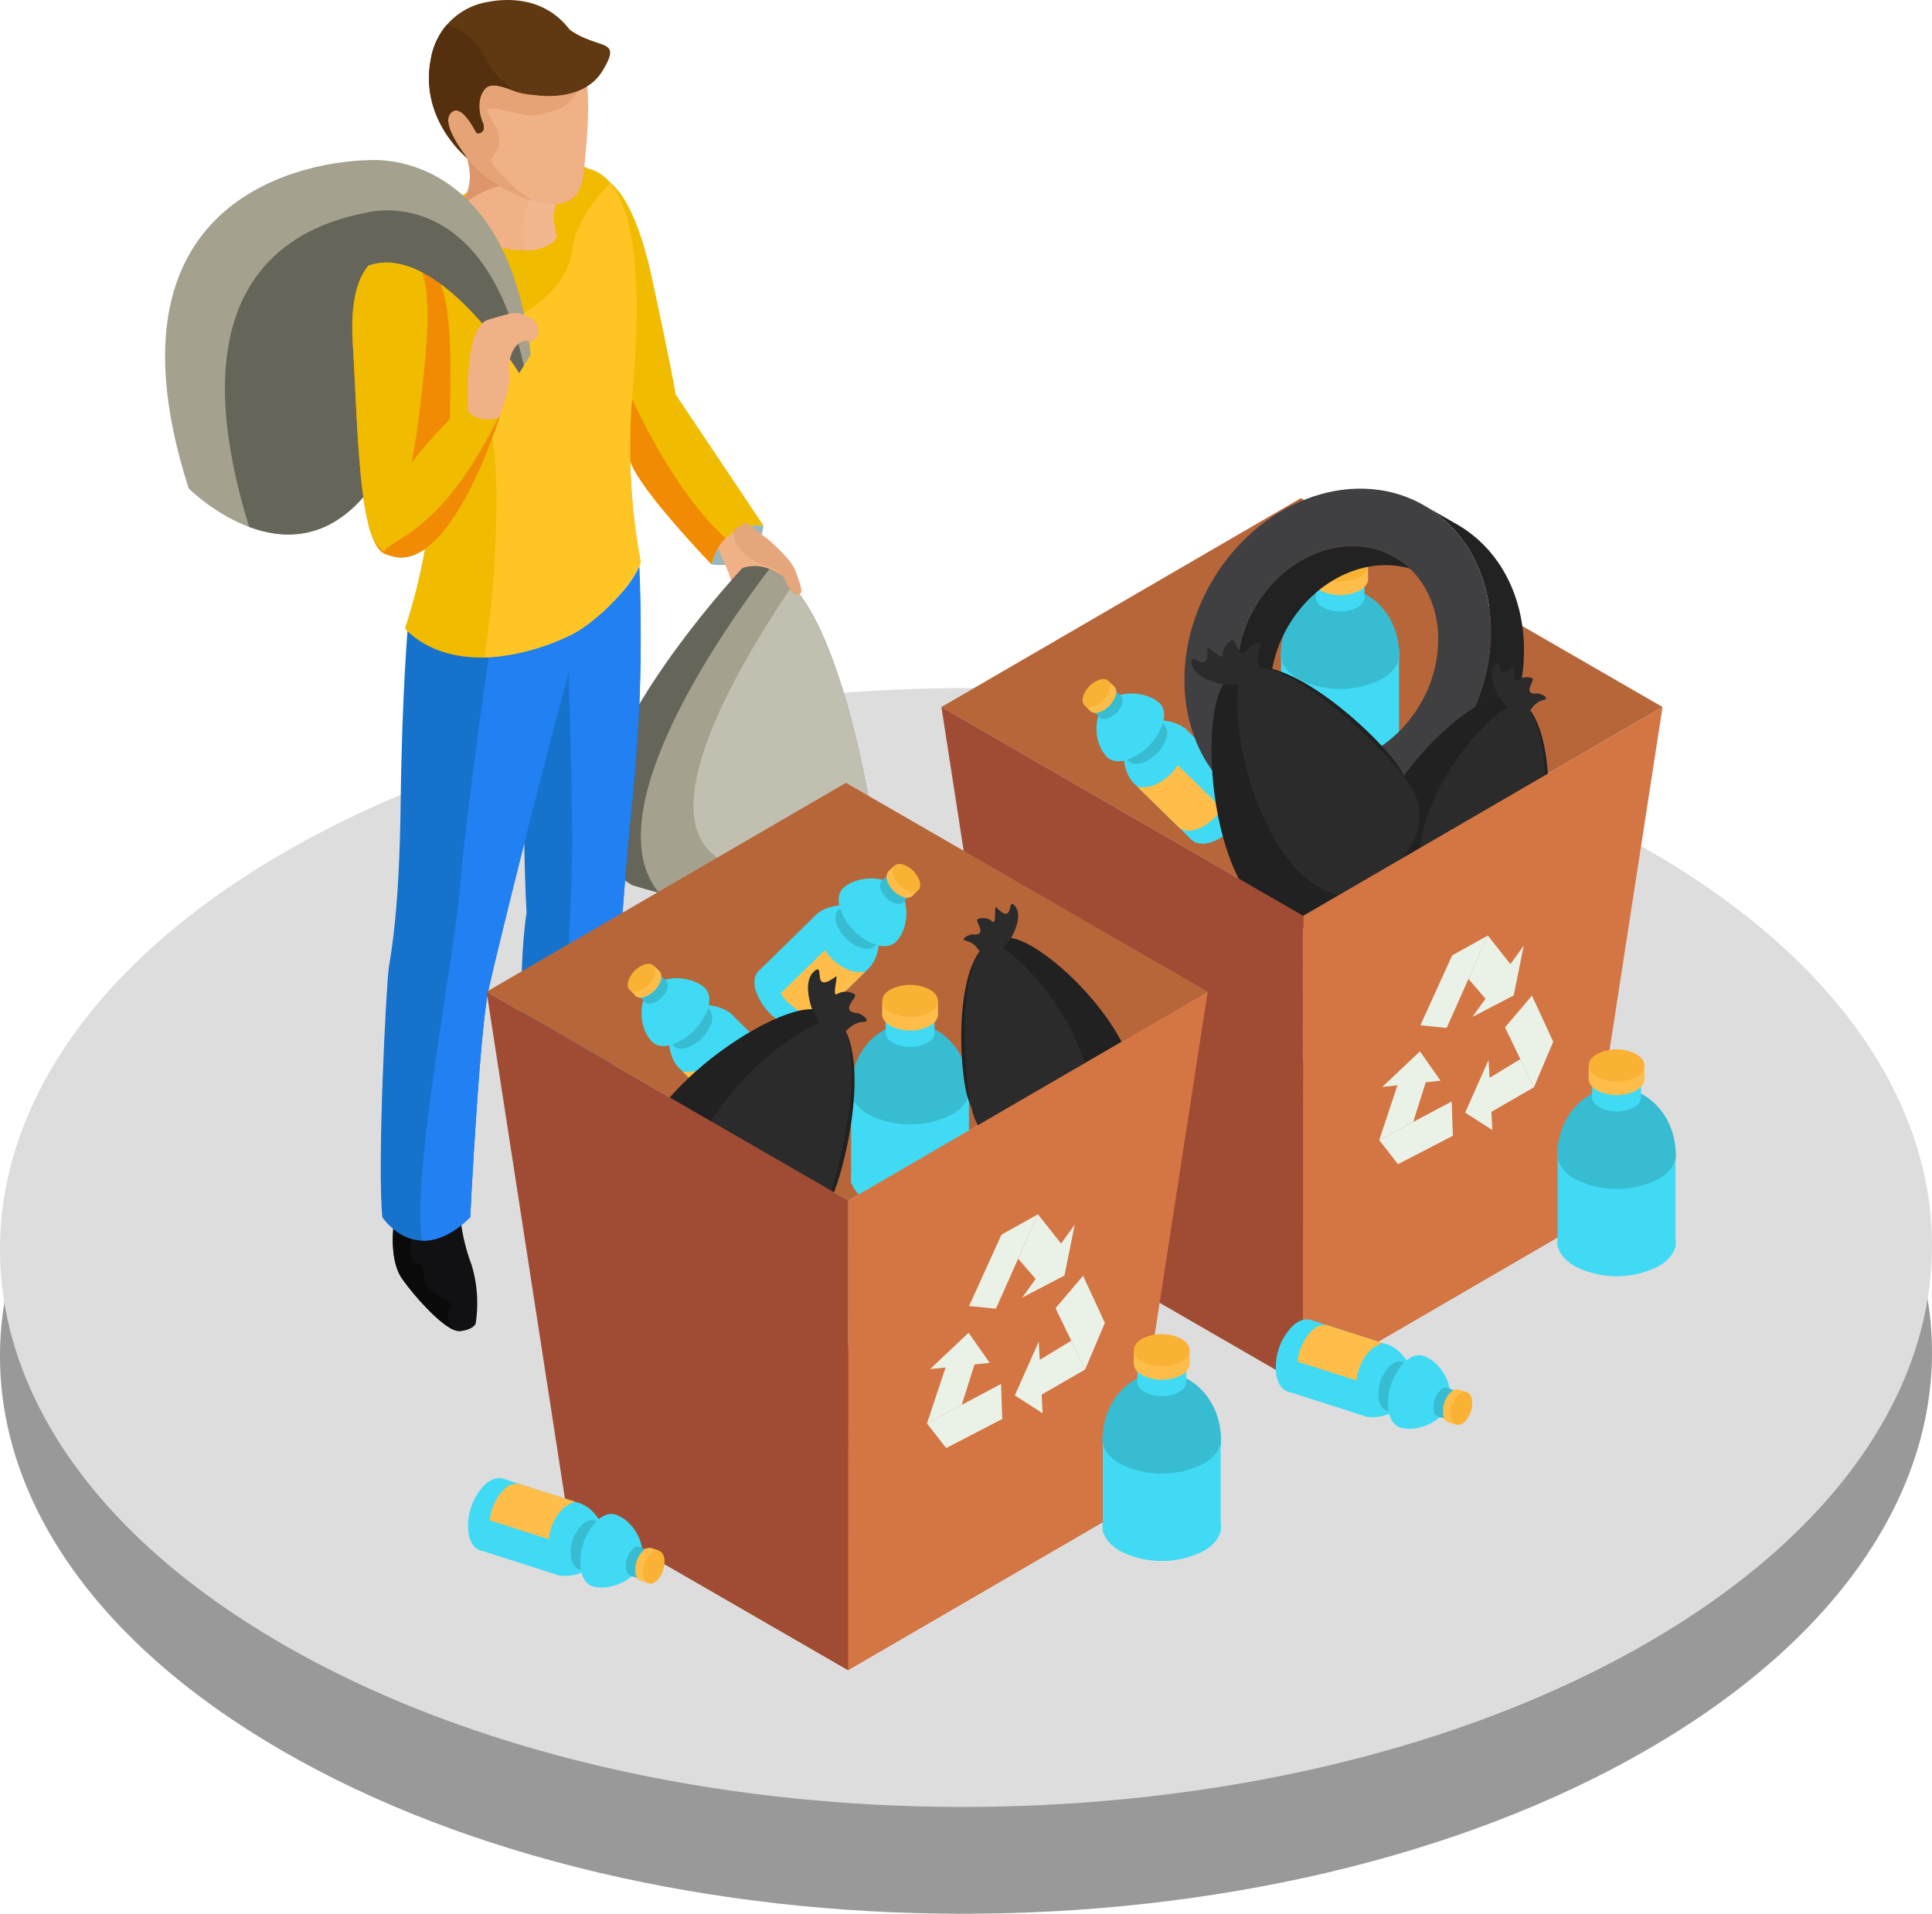 <svg xmlns="http://www.w3.org/2000/svg" width="295" height="292.249" viewBox="0 0 295 292.249">
  <g id="Grupo_1074588" data-name="Grupo 1074588" transform="translate(-943.43 -10666.638)">
    <g id="Grupo_1074579" data-name="Grupo 1074579" transform="translate(943.43 10666.639)">
      <g id="Grupo_1074562" data-name="Grupo 1074562" transform="translate(0 0)">
        <g id="Grupo_1074402" data-name="Grupo 1074402" transform="translate(0 105.069)">
          <g id="Grupo_1074399" data-name="Grupo 1074399" transform="translate(0 16.304)">
            <g id="Grupo_1074398" data-name="Grupo 1074398">
              <path id="Trazado_824045" data-name="Trazado 824045" d="M57.024,325.522c-57.8,33.366-58.089,87.472-.673,120.836,57.39,33.366,150.8,33.366,208.605-.008,57.766-33.355,58.075-87.461.681-120.816C208.2,292.164,114.815,292.164,57.024,325.522Z" transform="translate(-13.482 -300.505)" fill="#999"/>
            </g>
          </g>
          <g id="Grupo_1074401" data-name="Grupo 1074401">
            <g id="Grupo_1074400" data-name="Grupo 1074400">
              <path id="Trazado_824046" data-name="Trazado 824046" d="M57.024,319.707c-57.8,33.366-58.089,87.475-.673,120.833,57.39,33.363,150.8,33.363,208.605-.006,57.766-33.355,58.075-87.464.681-120.816C208.2,286.352,114.815,286.352,57.024,319.707Z" transform="translate(-13.482 -294.692)" fill="#ddd"/>
            </g>
          </g>
        </g>
        <g id="Grupo_1074561" data-name="Grupo 1074561" transform="translate(25.205)">
          <g id="Grupo_1074440" data-name="Grupo 1074440">
            <g id="Grupo_1074403" data-name="Grupo 1074403" transform="translate(0 24.469)">
              <path id="Trazado_824047" data-name="Trazado 824047" d="M53.426,265.953S9.9,265.642,26.07,316.063c0,0,16.522,16.626,28.6-1.195C54.674,314.871,61.588,266.842,53.426,265.953Z" transform="translate(-22.469 -265.953)" fill="#a4a28e"/>
            </g>
            <g id="Grupo_1074404" data-name="Grupo 1074404" transform="translate(9.137 32.434)">
              <path id="Trazado_824048" data-name="Trazado 824048" d="M48.8,309.745s.407-27.241-1.248-40.953c-11.218,2.045-29.754,10.385-18.126,48.029C35.145,318.959,42.558,318.947,48.8,309.745Z" transform="translate(-25.727 -268.793)" fill="#666559"/>
            </g>
            <g id="Grupo_1074405" data-name="Grupo 1074405" transform="translate(83.451 80.236)">
              <path id="Trazado_824049" data-name="Trazado 824049" d="M60.155,285.878s-6.874-.914-7.931,5.909C52.224,291.788,59.1,293.184,60.155,285.878Z" transform="translate(-52.224 -285.837)" fill="#9bb5bc"/>
            </g>
            <g id="Grupo_1074406" data-name="Grupo 1074406" transform="translate(83.883 79.436)">
              <path id="Trazado_824050" data-name="Trazado 824050" d="M52.378,288.73s2.58,5.374,2.748,6.8,3.2,3.988,4.953,4.529c1.77.547,6.633,1.484,5.752-1.085s-1.851-3.587-2.16-5.27a11.522,11.522,0,0,0-3.144-5.253c-1.007-.69-4.257-2.9-4.257-2.9Z" transform="translate(-52.378 -285.552)" fill="#efb185"/>
            </g>
            <g id="Grupo_1074407" data-name="Grupo 1074407" transform="translate(59.885 26.986)">
              <path id="Trazado_824051" data-name="Trazado 824051" d="M49.763,266.858s5.012-.839,8.557,15.661,3.556,17.546,3.556,17.546l13.442,20.075a7.23,7.23,0,0,0-7.931,5.909s-11.148-11.575-12.4-15.753S34.313,268.947,49.763,266.858Z" transform="translate(-43.821 -266.85)" fill="#f1bb00"/>
            </g>
            <g id="Grupo_1074408" data-name="Grupo 1074408" transform="translate(68.048 59.924)">
              <path id="Trazado_824052" data-name="Trazado 824052" d="M62.135,304.857a7.781,7.781,0,0,1,2.131-4C55.819,293.2,49.542,278.6,49.542,278.6l-2.81,3.45c1.523,3.5,2.718,6.12,3,7.056C50.987,293.283,62.135,304.857,62.135,304.857Z" transform="translate(-46.732 -278.595)" fill="#f18b03"/>
            </g>
            <g id="Grupo_1074409" data-name="Grupo 1074409" transform="translate(65.944 86.44)">
              <path id="Trazado_824053" data-name="Trazado 824053" d="M68.209,288.337s-35.357,37.6-16.884,48.43c0,0,36.322,11.8,37.6-4.137C88.926,332.63,82.868,283.881,68.209,288.337Z" transform="translate(-45.982 -288.049)" fill="#666559"/>
            </g>
            <g id="Grupo_1074410" data-name="Grupo 1074410" transform="translate(72.645 86.888)">
              <path id="Trazado_824054" data-name="Trazado 824054" d="M84.615,332.342s-4.919-39.581-16.62-44.133c-7.286,9.558-26.829,37.472-16.839,49.464C60.711,340.209,83.6,344.934,84.615,332.342Z" transform="translate(-48.371 -288.209)" fill="#a4a28e"/>
            </g>
            <g id="Grupo_1074411" data-name="Grupo 1074411" transform="translate(80.68 89.457)">
              <path id="Trazado_824055" data-name="Trazado 824055" d="M66.313,289.125c-8.391,12.43-21.7,34.954-11.224,41.637,4.925,3.144,15.938,3.758,23.631,2.765a8.406,8.406,0,0,0,.724-2.838S75.507,299.09,66.313,289.125Z" transform="translate(-51.236 -289.125)" fill="#c1bfb0"/>
            </g>
            <g id="Grupo_1074412" data-name="Grupo 1074412" transform="translate(86.818 79.823)">
              <path id="Trazado_824056" data-name="Trazado 824056" d="M58.639,288.209s3.472,2.892,4.148,4.667,1.293,3.455.788,3.668c-1.2.5-1.924-1.155-2.4-2.361s-2.4-1.809-3.528-2.132-5.088-2.942-4.047-5.4l1.73-.965Z" transform="translate(-53.425 -285.69)" fill="#e5a67c"/>
            </g>
            <g id="Grupo_1074413" data-name="Grupo 1074413" transform="translate(54.402 169.662)">
              <path id="Trazado_824057" data-name="Trazado 824057" d="M42.76,319.552s-2.011,4.695,0,5.9,2.28,2.546,5.505,2.283,2.754.8,3.862,2.011,12.522,6.178,14.671,3.758-3.9-5.247-6.041-6.65-7.258-7.039-7.4-8.655S42.76,319.552,42.76,319.552Z" transform="translate(-41.866 -317.723)" fill="#111114"/>
            </g>
            <g id="Grupo_1074414" data-name="Grupo 1074414" transform="translate(54.396 171.788)">
              <path id="Trazado_824058" data-name="Trazado 824058" d="M42.764,324.087c2.011,1.212,2.28,2.546,5.505,2.283s2.754.8,3.862,2.011,12.522,6.179,14.671,3.758a1.78,1.78,0,0,0-.191-2.541c-.788.137-1.9.334-3.34.592-3.357.586-7.685-3.281-9.356-4.734-1.666-1.43-3.775-.872-6.65-1.355s-2.488-4.874-2.488-4.874l-2.131-.746C42.242,319.53,41.047,323.058,42.764,324.087Z" transform="translate(-41.864 -318.481)" fill="#0a0a0a"/>
            </g>
            <g id="Grupo_1074415" data-name="Grupo 1074415" transform="translate(34.774 186.748)">
              <path id="Trazado_824059" data-name="Trazado 824059" d="M35.039,323.815s-.861,5.547,1.276,8.562,6.826,8.206,8.851,7.971,2.35-1.15,2.35-1.15a20.118,20.118,0,0,0-.634-9.022,28.866,28.866,0,0,1-1.6-6.358H35.039Z" transform="translate(-34.868 -323.815)" fill="#111114"/>
            </g>
            <g id="Grupo_1074416" data-name="Grupo 1074416" transform="translate(34.774 186.745)">
              <path id="Trazado_824060" data-name="Trazado 824060" d="M36.315,332.376c1.873,2.639,5.73,6.972,8.013,7.828-3.012-3.873,1.5-3.074-1.89-4.914-4.661-2.53-1.683-4.644-3.775-5.236-2.07-.6-.552-5.73-.552-5.73l-1.122-.51H35.039S34.178,329.364,36.315,332.376Z" transform="translate(-34.868 -323.814)" fill="#0a0a0a"/>
            </g>
            <g id="Grupo_1074417" data-name="Grupo 1074417" transform="translate(54.398 88.242)">
              <path id="Trazado_824061" data-name="Trazado 824061" d="M47.1,296.831s9.58-1.046,12.8-8.139a234.612,234.612,0,0,1-1.063,33.82c-1.944,18.168-3.551,50.115-3.551,50.115s-6.212,5.845-12.621,0c0,0-1.792-21.09,0-32.783,0,0-1.2-20.459.8-30.691S47.1,296.831,47.1,296.831Z" transform="translate(-41.865 -288.692)" fill="#1772cc"/>
            </g>
            <g id="Grupo_1074418" data-name="Grupo 1074418" transform="translate(60.265 86.439)">
              <path id="Trazado_824062" data-name="Trazado 824062" d="M51.507,373.785s1.6-31.947,3.551-50.115a260.208,260.208,0,0,0,1.063-35.621c-2.356,5.2-8.122,8.949-11.039,9.625.224,6.93.878,27.367.766,34.16-.093,6.465-1.357,33.234-1.89,44.472C48.217,376.876,51.507,373.785,51.507,373.785Z" transform="translate(-43.957 -288.049)" fill="#2180f2"/>
            </g>
            <g id="Grupo_1074419" data-name="Grupo 1074419" transform="translate(32.93 95.285)">
              <path id="Trazado_824063" data-name="Trazado 824063" d="M38.377,291.2s-.926,10.615-1.122,27.126-1.4,22.726-1.8,25.258-1.8,30.16-1,38.213c0,0,5.2,8.057,13.414,0,0,0,1.4-28.315,2.8-34.757s9.241-37.758,12.413-48.993c1.4-4.97,1.73-6.846,1.73-6.846S51,301.145,38.377,291.2Z" transform="translate(-34.21 -291.203)" fill="#1772cc"/>
            </g>
            <g id="Grupo_1074420" data-name="Grupo 1074420" transform="translate(38.951 93.338)">
              <path id="Trazado_824064" data-name="Trazado 824064" d="M44,383.052s1.4-28.315,2.8-34.757,9.241-37.758,12.413-48.993a26.3,26.3,0,0,1,4.633-8.792s-9.07,6.372-16.926,6.355c-.356,2.42-3.682,25.541-4.459,35.649-.771,10.024-7.631,45.274-5.794,54.114C38.693,386.695,41.17,385.834,44,383.052Z" transform="translate(-36.357 -290.509)" fill="#2180f2"/>
            </g>
            <g id="Grupo_1074421" data-name="Grupo 1074421" transform="translate(30.435 25.317)">
              <path id="Trazado_824065" data-name="Trazado 824065" d="M49.016,270.315s-14.132,8.506-14.418,9.656-3.89,4.14,2.454,16.626c0,0,8.259,13.465,5.592,27.69A87.23,87.23,0,0,1,39.517,336.9s7.191,9.185,24.983,1.167c3.587-1.6,9.432-7.087,11.022-11.266a95.28,95.28,0,0,1-1.259-25.937c1.3-14.121,1.31-32.328-6.787-34.177C67.476,266.689,65.3,264.406,49.016,270.315Z" transform="translate(-33.321 -266.255)" fill="#f1bb00"/>
            </g>
            <g id="Grupo_1074430" data-name="Grupo 1074430" transform="translate(40.293)">
              <g id="Grupo_1074422" data-name="Grupo 1074422" transform="translate(3.428 19.364)">
                <path id="Trazado_824066" data-name="Trazado 824066" d="M38.058,264.133s4.964,6.49,1.73,11.328c-1.8,2.706,3.3,8.464,11.252,7.413,0,0,3.494-1.122,3.035-2.389-1.024-2.88.039-4.616,1.144-6.95S38.058,264.133,38.058,264.133Z" transform="translate(-38.058 -264.133)" fill="#efb185"/>
              </g>
              <g id="Grupo_1074423" data-name="Grupo 1074423" transform="translate(4.168 19.726)">
                <path id="Trazado_824067" data-name="Trazado 824067" d="M39.312,275.228a2.223,2.223,0,0,0-.351,1.091c2.782-3.259,8.5-3.9,8.5-3.9L39.3,264.579c-.311-.126-.575-.23-.8-.317l-.179.763C39.576,267.095,41.721,271.618,39.312,275.228Z" transform="translate(-38.322 -264.262)" fill="#dd9569"/>
              </g>
              <g id="Grupo_1074424" data-name="Grupo 1074424" transform="translate(14.414 26.017)">
                <path id="Trazado_824068" data-name="Trazado 824068" d="M47.006,276.2c-1.074-4.614.039-4.616,1.144-6.95.306-.645-.855-1.643-2.7-2.749a5.665,5.665,0,0,0-1.189,1.551c-2.754,4.984-2.471,8.7-1.955,10.66a8.157,8.157,0,0,0,1.66-.121C44.908,278.377,47.345,277.628,47.006,276.2Z" transform="translate(-41.975 -266.505)" fill="#f2b78f"/>
              </g>
              <g id="Grupo_1074429" data-name="Grupo 1074429">
                <g id="Grupo_1074425" data-name="Grupo 1074425" transform="translate(0.605 0.518)">
                  <path id="Trazado_824069" data-name="Trazado 824069" d="M37.939,272.563s2.591,8.862,9.064,12.506c5.747,3.236,12.3,5.16,13.022-1.472.569-5.275,2.185-18.718-2.608-21.051-6.167-3.006-8.633-7.087-15.321-4.075C42.1,258.467,34.515,262.621,37.939,272.563Z" transform="translate(-37.051 -257.413)" fill="#efb185"/>
                </g>
                <g id="Grupo_1074426" data-name="Grupo 1074426" transform="translate(0.612 2.832)">
                  <path id="Trazado_824070" data-name="Trazado 824070" d="M37.935,271.075a20.264,20.264,0,0,0,9.056,12.632,25.164,25.164,0,0,0,5.4,2.4c-3.04-1.913-3.385-2.558-5.805-5-2.437-2.448,3.211-1.834-1.063-8.229-1.458-2.179,5.093.295,6.518.16,8.425-.811,7.455-5.6,7.477-7.651a13.942,13.942,0,0,0-.881-2.454l-.9-1.484a4.4,4.4,0,0,0-.311-.384,27.552,27.552,0,0,0-2.953-2.821c-3.609.334-13.88,1.287-14.079,1.357-.143.039-1.736,2.569-3.22,4.964A13.9,13.9,0,0,0,37.935,271.075Z" transform="translate(-37.054 -258.238)" fill="#e6a376"/>
                </g>
                <g id="Grupo_1074427" data-name="Grupo 1074427" transform="translate(0.002)">
                  <path id="Trazado_824071" data-name="Trazado 824071" d="M42.655,281.347s-7.281-5.789-5.553-14.976a10.552,10.552,0,0,1,8.736-8.851c3.817-.735,10.61-.609,14.087,6.947,1.091,2.362.833,8.82-8.857,7.023-1.391-.269-4.4-2.016-5.6-.763s-1.172,3.424-.426,5.208c.651,1.579-.766,1.851-.987,1.529s-2.367-4.81-3.966-2.886C38.661,276.312,42.47,281.052,42.655,281.347Z" transform="translate(-36.836 -257.228)" fill="#603912"/>
                </g>
                <g id="Grupo_1074428" data-name="Grupo 1074428" transform="translate(0 3.771)">
                  <path id="Trazado_824072" data-name="Trazado 824072" d="M42.656,278.92c-.185-.295-3.994-5.034-2.563-6.77,1.6-1.924,3.753,2.558,3.966,2.886s1.638.051.987-1.529c-.746-1.786-.766-3.966.426-5.208,1.085-1.133,3.666.2,5.166.648a11.951,11.951,0,0,1-5.051-4.995c-1.753-3.419-3.977-4.908-6.016-5.379a10.923,10.923,0,0,0-2.471,5.374C35.375,273.132,42.656,278.92,42.656,278.92Z" transform="translate(-36.836 -258.573)" fill="#54300f"/>
                </g>
              </g>
            </g>
            <g id="Grupo_1074431" data-name="Grupo 1074431" transform="translate(48.113 27.969)">
              <path id="Trazado_824073" data-name="Trazado 824073" d="M64.148,325.1a95.28,95.28,0,0,1-1.259-25.937c1.091-11.776,1.254-26.349-3.4-31.958-1.787,1.781-5.275,5.763-5.822,10.254-.752,6.092-7.317,9.976-10.61,11.028s-4.65,6.616-2.1,15.047c2.059,6.852,1.035,25.6-.7,36.092a33.086,33.086,0,0,0,12.873-3.259C56.715,334.758,62.56,329.275,64.148,325.1Z" transform="translate(-39.624 -267.201)" fill="#ffc524"/>
            </g>
            <g id="Grupo_1074432" data-name="Grupo 1074432" transform="translate(28.583 38.478)">
              <path id="Trazado_824074" data-name="Trazado 824074" d="M39.839,270.973s-8-1.237-7.11,13.684.892,33.941,6.223,32.516,8.3-3.823,8.616-20.788C47.829,282.323,48.012,270.8,39.839,270.973Z" transform="translate(-32.66 -270.948)" fill="#f18b03"/>
            </g>
            <g id="Grupo_1074433" data-name="Grupo 1074433" transform="translate(28.583 38.478)">
              <path id="Trazado_824075" data-name="Trazado 824075" d="M32.729,284.657c.651,10.868.833,23.861,2.936,29.6,3.436-1.666,5.7-5.89,7.241-18.844,1.3-10.96,2.39-20.339-1.127-24.2a6.921,6.921,0,0,0-1.938-.247S31.84,269.736,32.729,284.657Z" transform="translate(-32.66 -270.948)" fill="#f1bb00"/>
            </g>
            <g id="Grupo_1074434" data-name="Grupo 1074434" transform="translate(30.958 61.63)">
              <path id="Trazado_824076" data-name="Trazado 824076" d="M33.507,297.248s8.714-13.041,15.282-18.045c0,0,1.242,2.645,4.978,1.579,0,0-7.637,25.2-17.057,21.57C36.71,302.352,34.208,301.146,33.507,297.248Z" transform="translate(-33.507 -279.203)" fill="#f1bb00"/>
            </g>
            <g id="Grupo_1074435" data-name="Grupo 1074435" transform="translate(33.395 63.209)">
              <path id="Trazado_824077" data-name="Trazado 824077" d="M52.2,279.766c-.028.006-.048.006-.076.011-8.829,18.143-16.2,18.757-17.747,21.029a4.573,4.573,0,0,0,.766.53C44.565,304.968,52.2,279.766,52.2,279.766Z" transform="translate(-34.376 -279.766)" fill="#f18b03"/>
            </g>
            <g id="Grupo_1074436" data-name="Grupo 1074436" transform="translate(30.958 24.427)">
              <path id="Trazado_824078" data-name="Trazado 824078" d="M56.611,298.5s-8.846-20.827-23.1-16.418v-16.1s21.1-2.426,24.885,29.672Z" transform="translate(-33.507 -265.938)" fill="#a4a28e"/>
            </g>
            <g id="Grupo_1074437" data-name="Grupo 1074437" transform="translate(30.958 32.121)">
              <path id="Trazado_824079" data-name="Trazado 824079" d="M56.611,293.545l.712-1.127c-6.064-28.248-23.817-23.424-23.817-23.424v8.133C44.254,273.271,56.611,293.545,56.611,293.545Z" transform="translate(-33.507 -268.682)" fill="#666559"/>
            </g>
            <g id="Grupo_1074438" data-name="Grupo 1074438" transform="translate(46.174 47.814)">
              <path id="Trazado_824080" data-name="Trazado 824080" d="M39,288.093s-.614-11.754,3.116-12.817,4.168-1.419,6.3-.356,1.4,3.921,0,3.643c-2.662-.53-3.461,3.556-3.1,4.978s-1.15,5.57-1.447,6.479S38.286,290.782,39,288.093Z" transform="translate(-38.932 -274.277)" fill="#efb185"/>
            </g>
            <g id="Grupo_1074439" data-name="Grupo 1074439" transform="translate(56.106 1.906)">
              <path id="Trazado_824081" data-name="Trazado 824081" d="M43.2,270.545s7.023,1.161,9.982-3.753c3.685-6.12-2.218-1.96-7.8-8.885C45.382,257.908,40.721,269.544,43.2,270.545Z" transform="translate(-42.474 -257.908)" fill="#603912"/>
            </g>
          </g>
          <g id="Grupo_1074441" data-name="Grupo 1074441" transform="translate(118.545 76.073)">
            <path id="Trazado_824082" data-name="Trazado 824082" d="M174.845,316.247l-54.874,31.885L64.737,316.247l54.877-31.894Z" transform="translate(-64.737 -284.353)" fill="#b7663a"/>
          </g>
          <g id="Grupo_1074449" data-name="Grupo 1074449" transform="translate(170.368 83.903)">
            <path id="Trazado_824083" data-name="Trazado 824083" d="M101.3,299.46c0,5.643-4.053,10.217-9.045,10.217s-9.045-4.574-9.045-10.217,4.053-10.228,9.045-10.228S101.3,293.806,101.3,299.46Z" transform="translate(-83.215 -283.378)" fill="#37bcd2"/>
            <g id="Grupo_1074442" data-name="Grupo 1074442" transform="translate(0.012 24.178)">
              <path id="Trazado_824084" data-name="Trazado 824084" d="M98.63,297.293c3.539,2.047,3.556,5.362.034,7.407a14.065,14.065,0,0,1-12.78,0c-3.534-2.045-3.556-5.357-.039-7.407A14.146,14.146,0,0,1,98.63,297.293Z" transform="translate(-83.219 -295.766)" fill="#40daf4"/>
            </g>
            <rect id="Rectángulo_376083" data-name="Rectángulo 376083" width="18.005" height="15.041" transform="translate(0.039 15.308)" fill="#40daf4"/>
            <g id="Grupo_1074443" data-name="Grupo 1074443" transform="translate(0.01 10.841)">
              <path id="Trazado_824085" data-name="Trazado 824085" d="M98.631,292.544c3.539,2.045,3.556,5.357.039,7.4a14.111,14.111,0,0,1-12.786,0c-3.534-2.045-3.562-5.357-.039-7.4A14.093,14.093,0,0,1,98.631,292.544Z" transform="translate(-83.218 -291.01)" fill="#37bcd2"/>
            </g>
            <g id="Grupo_1074444" data-name="Grupo 1074444" transform="translate(5.317 5.156)">
              <path id="Trazado_824086" data-name="Trazado 824086" d="M91.475,289.616c1.461.85,1.467,2.213.017,3.057a5.823,5.823,0,0,1-5.281,0c-1.461-.844-1.467-2.207-.017-3.057A5.823,5.823,0,0,1,91.475,289.616Z" transform="translate(-85.111 -288.983)" fill="#40daf4"/>
            </g>
            <g id="Grupo_1074445" data-name="Grupo 1074445" transform="translate(5.262 1.993)">
              <path id="Trazado_824087" data-name="Trazado 824087" d="M91.549,288.5c1.484.861,1.489,2.252.022,3.1a5.906,5.906,0,0,1-5.362,0c-1.489-.855-1.489-2.246-.011-3.1A5.9,5.9,0,0,1,91.549,288.5Z" transform="translate(-85.091 -287.855)" fill="#40daf4"/>
            </g>
            <rect id="Rectángulo_376084" data-name="Rectángulo 376084" width="7.466" height="3.063" transform="translate(5.315 4.41)" fill="#40daf4"/>
            <g id="Grupo_1074448" data-name="Grupo 1074448" transform="translate(4.79)">
              <g id="Grupo_1074446" data-name="Grupo 1074446" transform="translate(0.001 2.042)">
                <path id="Trazado_824088" data-name="Trazado 824088" d="M92.186,288.6c1.672.965,1.683,2.53.022,3.489a6.643,6.643,0,0,1-6.03.006c-1.666-.965-1.677-2.53-.011-3.495A6.619,6.619,0,0,1,92.186,288.6Z" transform="translate(-84.923 -287.873)" fill="#ffbd4a"/>
              </g>
              <rect id="Rectángulo_376085" data-name="Rectángulo 376085" width="8.523" height="2.087" transform="translate(0 2.601)" fill="#ffbd4a"/>
              <g id="Grupo_1074447" data-name="Grupo 1074447" transform="translate(0.007)">
                <path id="Trazado_824089" data-name="Trazado 824089" d="M92.177,287.866c1.672.959,1.677,2.513.022,3.478a6.614,6.614,0,0,1-6.016,0c-1.672-.965-1.677-2.519-.017-3.478A6.619,6.619,0,0,1,92.177,287.866Z" transform="translate(-84.925 -287.145)" fill="#f9b234"/>
              </g>
            </g>
          </g>
          <g id="Grupo_1074460" data-name="Grupo 1074460" transform="translate(140.09 103.7)">
            <path id="Trazado_824090" data-name="Trazado 824090" d="M84.257,297.9c1.259,1.228.547,4.126-1.666,6.386s-4.827,3.287-6.448,1.708-2.275-5.822-.059-8.08S82.636,296.306,84.257,297.9Z" transform="translate(-68.367 -290.152)" fill="#40daf4"/>
            <g id="Grupo_1074450" data-name="Grupo 1074450" transform="translate(15.977 15.721)">
              <path id="Trazado_824091" data-name="Trazado 824091" d="M83.939,299.982c2.5-.7,4.011.766,3.38,3.264a8.962,8.962,0,0,1-5.679,5.806c-2.5.7-4.011-.766-3.38-3.27A8.959,8.959,0,0,1,83.939,299.982Z" transform="translate(-78.116 -299.809)" fill="#40daf4"/>
            </g>
            <path id="Trazado_824092" data-name="Trazado 824092" d="M92.321,305.863l-8.161,8.058-9.028-8.862,8.007-8.189Z" transform="translate(-67.524 -289.394)" fill="#40daf4"/>
            <g id="Grupo_1074451" data-name="Grupo 1074451" transform="translate(6.594 6.576)">
              <path id="Trazado_824093" data-name="Trazado 824093" d="M78.715,296.665c1.7-.471,2.718.527,2.283,2.218a6.05,6.05,0,0,1-3.84,3.926c-1.694.477-2.723-.516-2.289-2.213A6.06,6.06,0,0,1,78.715,296.665Z" transform="translate(-74.77 -296.548)" fill="#37bcd2"/>
            </g>
            <g id="Grupo_1074452" data-name="Grupo 1074452" transform="translate(4.184 4.217)">
              <path id="Trazado_824094" data-name="Trazado 824094" d="M77.848,295.827c1.7-.477,2.723.519,2.289,2.213a6.054,6.054,0,0,1-3.845,3.932c-1.686.471-2.712-.527-2.283-2.218A6.056,6.056,0,0,1,77.848,295.827Z" transform="translate(-73.911 -295.707)" fill="#37bcd2"/>
            </g>
            <rect id="Rectángulo_376086" data-name="Rectángulo 376086" width="7.777" height="3.997" transform="matrix(0.699, -0.715, 0.715, 0.699, 4.288, 9.867)" fill="#37bcd2"/>
            <g id="Grupo_1074453" data-name="Grupo 1074453" transform="translate(3.121 3.134)">
              <path id="Trazado_824095" data-name="Trazado 824095" d="M79.355,295.494c2.493-.7,4,.766,3.374,3.27a8.941,8.941,0,0,1-5.679,5.8c-2.493.7-4-.766-3.374-3.265A8.955,8.955,0,0,1,79.355,295.494Z" transform="translate(-73.532 -295.321)" fill="#40daf4"/>
            </g>
            <path id="Trazado_824096" data-name="Trazado 824096" d="M82.767,296.432c1.259,1.231.547,4.137-1.666,6.4s-4.827,3.287-6.442,1.7-2.283-5.811-.065-8.074S81.146,294.845,82.767,296.432Z" transform="translate(-71.056 -292.786)" fill="#40daf4"/>
            <g id="Grupo_1074459" data-name="Grupo 1074459">
              <g id="Grupo_1074454" data-name="Grupo 1074454" transform="translate(2.393 2.348)">
                <path id="Trazado_824097" data-name="Trazado 824097" d="M75.59,295.111c1-.28,1.6.3,1.343,1.3a3.519,3.519,0,0,1-2.258,2.311c-1,.286-1.6-.3-1.346-1.3A3.547,3.547,0,0,1,75.59,295.111Z" transform="translate(-73.272 -295.041)" fill="#37bcd2"/>
              </g>
              <g id="Grupo_1074455" data-name="Grupo 1074455" transform="translate(0.992 0.978)">
                <path id="Trazado_824098" data-name="Trazado 824098" d="M75.126,294.624c1.012-.286,1.627.306,1.363,1.321a3.606,3.606,0,0,1-2.294,2.35c-1.007.286-1.621-.306-1.363-1.327A3.622,3.622,0,0,1,75.126,294.624Z" transform="translate(-72.773 -294.552)" fill="#40daf4"/>
              </g>
              <rect id="Rectángulo_376087" data-name="Rectángulo 376087" width="4.577" height="1.882" transform="matrix(0.699, -0.715, 0.715, 0.699, 1.359, 4.608)" fill="#37bcd2"/>
              <g id="Grupo_1074458" data-name="Grupo 1074458">
                <g id="Grupo_1074456" data-name="Grupo 1074456" transform="translate(0.9 0.878)">
                  <path id="Trazado_824099" data-name="Trazado 824099" d="M75.384,294.6c1.139-.317,1.829.351,1.54,1.489a4.094,4.094,0,0,1-2.58,2.639c-1.139.317-1.823-.351-1.54-1.489A4.081,4.081,0,0,1,75.384,294.6Z" transform="translate(-72.74 -294.517)" fill="#ffbd4a"/>
                </g>
                <path id="Trazado_824100" data-name="Trazado 824100" d="M77.117,295.219l-3.654,3.73-.914-.895,3.654-3.73Z" transform="translate(-72.187 -293.987)" fill="#ffbd4a"/>
                <g id="Grupo_1074457" data-name="Grupo 1074457">
                  <path id="Trazado_824101" data-name="Trazado 824101" d="M75.063,294.283c1.139-.317,1.823.345,1.534,1.484a4.086,4.086,0,0,1-2.575,2.639c-1.139.317-1.823-.351-1.54-1.489A4.11,4.11,0,0,1,75.063,294.283Z" transform="translate(-72.419 -294.204)" fill="#f9b234"/>
                </g>
              </g>
            </g>
            <path id="Trazado_824102" data-name="Trazado 824102" d="M77.426,302.122a7.229,7.229,0,0,1-2.011.093l6.131,6,.269.258a2.639,2.639,0,0,0,2.384.269,6.677,6.677,0,0,0,2.2-1.15l.878-.74a11.058,11.058,0,0,0,1.052-1.352l-6.765-6.61A7.912,7.912,0,0,1,77.426,302.122Z" transform="translate(-67.013 -285.74)" fill="#ffbd4a"/>
          </g>
          <g id="Grupo_1074461" data-name="Grupo 1074461" transform="translate(130.717 161.877)">
            <path id="Trazado_824103" data-name="Trazado 824103" d="M154.847,339.79l-42.753,24.846L69.077,339.79l42.742-24.843Z" transform="translate(-69.077 -314.947)" fill="#b7663a"/>
          </g>
          <g id="Grupo_1074462" data-name="Grupo 1074462" transform="translate(61.261 205.353)">
            <path id="Trazado_824104" data-name="Trazado 824104" d="M130.087,355.292,87.332,380.138,44.312,355.3l42.747-24.849Z" transform="translate(-44.312 -330.449)" fill="#b7663a"/>
          </g>
          <g id="Grupo_1074463" data-name="Grupo 1074463" transform="translate(155.645 74.621)">
            <path id="Trazado_824105" data-name="Trazado 824105" d="M84.187,295.292c-5.292,8-4.207,18.23,2.426,22.863.3.213.614.409.931.6l5.062,2.914c-.317-.185-.625-.384-.931-.592-6.627-4.639-7.718-14.878-2.42-22.869,5.045-7.62,14.073-10.441,20.645-6.661l-5.062-2.92C98.26,284.845,89.233,287.672,84.187,295.292Z" transform="translate(-72.793 -278.199)" fill="#222223"/>
            <path id="Trazado_824106" data-name="Trazado 824106" d="M109.377,285.642c10.091,7.068,11.746,22.661,3.691,34.833-7.7,11.619-21.444,15.913-31.453,10.15l5.062,2.914C96.683,339.3,110.44,335,118.13,323.395c8.058-12.178,6.4-27.777-3.691-34.839-.466-.323-.942-.625-1.419-.9l-5.068-2.908C108.44,285.023,108.911,285.317,109.377,285.642Z" transform="translate(-71.381 -282.193)" fill="#222223"/>
            <path id="Trazado_824107" data-name="Trazado 824107" d="M83.071,296.534c-8.058,12.172-6.4,27.765,3.7,34.827s24.815,2.931,32.878-9.247,6.4-27.765-3.691-34.833S91.134,284.362,83.071,296.534Zm27.872-1.674c6.622,4.633,7.713,14.873,2.426,22.857S98.4,328.425,91.788,323.791c-6.633-4.633-7.718-14.867-2.426-22.863S104.313,290.218,110.943,294.859Z" transform="translate(-77.965 -283.835)" fill="#404042"/>
          </g>
          <g id="Grupo_1074470" data-name="Grupo 1074470" transform="translate(184.64 101.238)">
            <g id="Grupo_1074465" data-name="Grupo 1074465" transform="translate(0 5.118)">
              <g id="Grupo_1074464" data-name="Grupo 1074464">
                <path id="Trazado_824108" data-name="Trazado 824108" d="M106.61,295.4c-7.477,2.154-26.144,22.114-14.665,29.782,4.793,3.206,19.643,3.932,22.142-6.069C115.587,313.084,116.109,292.664,106.61,295.4Z" transform="translate(-88.304 -295.15)" fill="#212121"/>
              </g>
            </g>
            <g id="Grupo_1074467" data-name="Grupo 1074467" transform="translate(17.945)">
              <g id="Grupo_1074466" data-name="Grupo 1074466">
                <path id="Trazado_824109" data-name="Trazado 824109" d="M95.781,298.526s-1.932-3.189-.625-4.844.07,3.15,2.892.149c.328-.345-.076,2.8.586,2.185a2.164,2.164,0,0,1,2.162-.384c.777.165-1.753,2.625.909,2.356.121-.011,1.22.286,1.282.724s-1.116-.05-2.252,1.644c-.171.247-2.081,1.77-2.081,1.77Z" transform="translate(-94.702 -293.326)" fill="#2b2b2b"/>
              </g>
            </g>
            <g id="Grupo_1074469" data-name="Grupo 1074469" transform="translate(6.933 5.784)">
              <g id="Grupo_1074468" data-name="Grupo 1074468">
                <path id="Trazado_824110" data-name="Trazado 824110" d="M108.815,321.145c1.254-5.023,2.619-22.437-2.684-25.757-7.373,2.4-21.96,23.334-11.97,31.38C100.292,327.38,107.1,328.047,108.815,321.145Z" transform="translate(-90.776 -295.388)" fill="#2b2b2b"/>
              </g>
            </g>
          </g>
          <g id="Grupo_1074477" data-name="Grupo 1074477" transform="translate(156.699 97.749)">
            <g id="Grupo_1074472" data-name="Grupo 1074472" transform="translate(3.081 4.01)">
              <g id="Grupo_1074471" data-name="Grupo 1074471">
                <path id="Trazado_824111" data-name="Trazado 824111" d="M80.834,297.042c-3.8,8.352-.213,40.386,15.459,35.966,6.546-1.84,18.575-14.6,11.524-24.492C103.566,302.544,85.653,286.435,80.834,297.042Z" transform="translate(-79.44 -293.511)" fill="#212121"/>
              </g>
            </g>
            <g id="Grupo_1074474" data-name="Grupo 1074474">
              <g id="Grupo_1074473" data-name="Grupo 1074473">
                <path id="Trazado_824112" data-name="Trazado 824112" d="M83.21,298.847s-4.339-.712-4.821-3.15,2.88,2.356,2.356-2.476c-.065-.564,2.454,2.218,2.406,1.15a2.575,2.575,0,0,1,1.31-2.235c.752-.569,1.024,3.582,2.816.993.081-.115,1.195-.883,1.627-.6s-.9.965-.252,3.276c.093.339-.011,3.225-.011,3.225Z" transform="translate(-78.341 -292.082)" fill="#2b2b2b"/>
              </g>
            </g>
            <g id="Grupo_1074476" data-name="Grupo 1074476" transform="translate(7.055 4.067)">
              <g id="Grupo_1074475" data-name="Grupo 1074475">
                <path id="Trazado_824113" data-name="Trazado 824113" d="M106.842,311.086c-3.534-4.973-18.1-19.545-25.143-17.327-3.495,8.442,4.086,37.567,18.965,34.771C105.894,323.505,111.711,317.918,106.842,311.086Z" transform="translate(-80.857 -293.532)" fill="#2b2b2b"/>
              </g>
            </g>
          </g>
          <path id="Trazado_824114" data-name="Trazado 824114" d="M84.46,327.61l-.045,71.713,42.753-24.846,12.166-78.753Z" transform="translate(89.318 -187.758)" fill="#d47544"/>
          <g id="Grupo_1074485" data-name="Grupo 1074485" transform="translate(212.591 160.246)">
            <path id="Trazado_824115" data-name="Trazado 824115" d="M116.348,326.681c0,5.648-4.041,10.226-9.039,10.226s-9.039-4.58-9.039-10.226,4.053-10.228,9.039-10.228S116.348,321.033,116.348,326.681Z" transform="translate(-98.27 -310.598)" fill="#37bcd2"/>
            <g id="Grupo_1074478" data-name="Grupo 1074478" transform="translate(0.005 24.18)">
              <path id="Trazado_824116" data-name="Trazado 824116" d="M113.684,324.518c3.539,2.047,3.556,5.368.039,7.407a14.065,14.065,0,0,1-12.781,0c-3.545-2.039-3.562-5.357-.045-7.407A14.111,14.111,0,0,1,113.684,324.518Z" transform="translate(-98.272 -322.987)" fill="#40daf4"/>
            </g>
            <rect id="Rectángulo_376088" data-name="Rectángulo 376088" width="17.994" height="15.041" transform="translate(0.039 15.314)" fill="#40daf4"/>
            <g id="Grupo_1074479" data-name="Grupo 1074479" transform="translate(0.007 10.841)">
              <path id="Trazado_824117" data-name="Trazado 824117" d="M113.683,319.762c3.539,2.053,3.556,5.368.039,7.407a14.064,14.064,0,0,1-12.781,0c-3.539-2.042-3.565-5.351-.039-7.407A14.1,14.1,0,0,1,113.683,319.762Z" transform="translate(-98.272 -318.231)" fill="#37bcd2"/>
            </g>
            <g id="Grupo_1074480" data-name="Grupo 1074480" transform="translate(5.309 5.161)">
              <path id="Trazado_824118" data-name="Trazado 824118" d="M106.524,316.835c1.467.85,1.472,2.218.022,3.063a5.823,5.823,0,0,1-5.281,0c-1.467-.844-1.467-2.213-.017-3.063A5.846,5.846,0,0,1,106.524,316.835Z" transform="translate(-100.163 -316.206)" fill="#40daf4"/>
            </g>
            <g id="Grupo_1074481" data-name="Grupo 1074481" transform="translate(5.258 2)">
              <path id="Trazado_824119" data-name="Trazado 824119" d="M106.6,315.724c1.484.855,1.489,2.241.017,3.1a5.9,5.9,0,0,1-5.357,0c-1.489-.861-1.489-2.252-.022-3.1A5.889,5.889,0,0,1,106.6,315.724Z" transform="translate(-100.145 -315.079)" fill="#40daf4"/>
            </g>
            <rect id="Rectángulo_376089" data-name="Rectángulo 376089" width="7.471" height="3.068" transform="translate(5.309 4.41)" fill="#40daf4"/>
            <g id="Grupo_1074484" data-name="Grupo 1074484" transform="translate(4.779)">
              <g id="Grupo_1074482" data-name="Grupo 1074482" transform="translate(0.004 2.052)">
                <path id="Trazado_824120" data-name="Trazado 824120" d="M107.244,315.815c1.666.965,1.677,2.524.017,3.489a6.648,6.648,0,0,1-6.024.006c-1.672-.97-1.683-2.53-.022-3.495A6.7,6.7,0,0,1,107.244,315.815Z" transform="translate(-99.975 -315.097)" fill="#ffbd4a"/>
              </g>
              <rect id="Rectángulo_376090" data-name="Rectángulo 376090" width="8.529" height="2.087" transform="translate(0 2.607)" fill="#ffbd4a"/>
              <g id="Grupo_1074483" data-name="Grupo 1074483" transform="translate(0.011)">
                <path id="Trazado_824121" data-name="Trazado 824121" d="M107.233,315.093c1.666.959,1.672,2.516.017,3.478a6.614,6.614,0,0,1-6.016,0c-1.666-.959-1.677-2.519-.022-3.478A6.591,6.591,0,0,1,107.233,315.093Z" transform="translate(-99.978 -314.366)" fill="#f9b234"/>
              </g>
            </g>
          </g>
          <path id="Trazado_824122" data-name="Trazado 824122" d="M64.737,295.725l12.172,78.753,43.017,24.846.045-71.713Z" transform="translate(53.808 -187.758)" fill="#a04c34"/>
          <g id="Grupo_1074486" data-name="Grupo 1074486" transform="translate(49.095 119.55)">
            <path id="Trazado_824123" data-name="Trazado 824123" d="M150.079,331.743,95.2,363.634,39.974,331.751l54.869-31.9Z" transform="translate(-39.974 -299.855)" fill="#b7663a"/>
          </g>
          <g id="Grupo_1074494" data-name="Grupo 1074494" transform="translate(104.713 150.397)">
            <path id="Trazado_824124" data-name="Trazado 824124" d="M77.883,323.167c0,5.643-4.041,10.223-9.039,10.223S59.8,328.81,59.8,323.167s4.053-10.225,9.039-10.225S77.883,317.513,77.883,323.167Z" transform="translate(-59.805 -307.085)" fill="#37bcd2"/>
            <g id="Grupo_1074487" data-name="Grupo 1074487" transform="translate(0.005 24.178)">
              <path id="Trazado_824125" data-name="Trazado 824125" d="M75.224,321c3.539,2.047,3.556,5.368.034,7.413a14.1,14.1,0,0,1-12.78,0c-3.545-2.045-3.562-5.362-.045-7.413A14.14,14.14,0,0,1,75.224,321Z" transform="translate(-59.807 -319.475)" fill="#40daf4"/>
            </g>
            <rect id="Rectángulo_376091" data-name="Rectángulo 376091" width="17.994" height="15.041" transform="translate(0.039 15.311)" fill="#40daf4"/>
            <g id="Grupo_1074488" data-name="Grupo 1074488" transform="translate(0.005 10.841)">
              <path id="Trazado_824126" data-name="Trazado 824126" d="M75.224,316.253c3.539,2.047,3.556,5.362.034,7.407a14.1,14.1,0,0,1-12.78,0c-3.545-2.045-3.562-5.357-.045-7.407A14.105,14.105,0,0,1,75.224,316.253Z" transform="translate(-59.807 -314.719)" fill="#37bcd2"/>
            </g>
            <g id="Grupo_1074489" data-name="Grupo 1074489" transform="translate(5.311 5.156)">
              <path id="Trazado_824127" data-name="Trazado 824127" d="M68.063,313.325c1.464.844,1.467,2.213.017,3.063a5.823,5.823,0,0,1-5.281,0c-1.461-.844-1.467-2.218-.017-3.063A5.822,5.822,0,0,1,68.063,313.325Z" transform="translate(-61.699 -312.692)" fill="#40daf4"/>
            </g>
            <g id="Grupo_1074490" data-name="Grupo 1074490" transform="translate(5.259 1.994)">
              <path id="Trazado_824128" data-name="Trazado 824128" d="M68.139,312.211c1.484.855,1.489,2.246.022,3.1a5.923,5.923,0,0,1-5.362,0c-1.489-.861-1.489-2.252-.017-3.1A5.877,5.877,0,0,1,68.139,312.211Z" transform="translate(-61.68 -311.565)" fill="#40daf4"/>
            </g>
            <rect id="Rectángulo_376092" data-name="Rectángulo 376092" width="7.46" height="3.068" transform="translate(5.315 4.409)" fill="#40daf4"/>
            <g id="Grupo_1074493" data-name="Grupo 1074493" transform="translate(4.785)">
              <g id="Grupo_1074491" data-name="Grupo 1074491" transform="translate(0.001 2.042)">
                <path id="Trazado_824129" data-name="Trazado 824129" d="M68.78,312.306c1.666.965,1.677,2.524.017,3.495a6.648,6.648,0,0,1-6.024,0c-1.672-.965-1.683-2.53-.022-3.495A6.643,6.643,0,0,1,68.78,312.306Z" transform="translate(-61.511 -311.582)" fill="#ffbd4a"/>
              </g>
              <rect id="Rectángulo_376093" data-name="Rectángulo 376093" width="8.523" height="2.081" transform="translate(0 2.606)" fill="#ffbd4a"/>
              <g id="Grupo_1074492" data-name="Grupo 1074492" transform="translate(0.009)">
                <path id="Trazado_824130" data-name="Trazado 824130" d="M68.769,311.575c1.666.959,1.672,2.518.017,3.478a6.579,6.579,0,0,1-6.016,0c-1.666-.959-1.677-2.518-.017-3.478A6.631,6.631,0,0,1,68.769,311.575Z" transform="translate(-61.514 -310.854)" fill="#f9b234"/>
              </g>
            </g>
          </g>
          <g id="Grupo_1074505" data-name="Grupo 1074505" transform="translate(70.639 147.18)">
            <path id="Trazado_824131" data-name="Trazado 824131" d="M59.491,313.393c1.259,1.231.552,4.131-1.66,6.392s-4.827,3.287-6.448,1.708-2.28-5.817-.064-8.08S57.875,311.808,59.491,313.393Z" transform="translate(-43.608 -305.656)" fill="#40daf4"/>
            <g id="Grupo_1074495" data-name="Grupo 1074495" transform="translate(15.976 15.717)">
              <path id="Trazado_824132" data-name="Trazado 824132" d="M59.171,315.486c2.5-.7,4.016.768,3.38,3.265a8.933,8.933,0,0,1-5.674,5.8c-2.5.7-4.016-.76-3.38-3.265A8.927,8.927,0,0,1,59.171,315.486Z" transform="translate(-53.352 -315.311)" fill="#40daf4"/>
            </g>
            <path id="Trazado_824133" data-name="Trazado 824133" d="M67.561,321.365,59.4,329.428l-9.034-8.868,8.015-8.189Z" transform="translate(-42.765 -304.898)" fill="#40daf4"/>
            <g id="Grupo_1074496" data-name="Grupo 1074496" transform="translate(6.589 6.576)">
              <path id="Trazado_824134" data-name="Trazado 824134" d="M53.948,312.171c1.7-.477,2.723.519,2.289,2.213a6.079,6.079,0,0,1-3.845,3.932c-1.7.471-2.718-.522-2.289-2.218A6.059,6.059,0,0,1,53.948,312.171Z" transform="translate(-50.005 -312.051)" fill="#37bcd2"/>
            </g>
            <g id="Grupo_1074497" data-name="Grupo 1074497" transform="translate(4.178 4.215)">
              <path id="Trazado_824135" data-name="Trazado 824135" d="M53.085,311.329c1.7-.477,2.729.519,2.289,2.213a6.036,6.036,0,0,1-3.845,3.932c-1.691.471-2.718-.522-2.283-2.213A6.064,6.064,0,0,1,53.085,311.329Z" transform="translate(-49.145 -311.209)" fill="#37bcd2"/>
            </g>
            <rect id="Rectángulo_376094" data-name="Rectángulo 376094" width="7.777" height="3.997" transform="matrix(0.699, -0.715, 0.715, 0.699, 4.285, 9.863)" fill="#37bcd2"/>
            <g id="Grupo_1074498" data-name="Grupo 1074498" transform="translate(3.113 3.132)">
              <path id="Trazado_824136" data-name="Trazado 824136" d="M54.591,311c2.5-.7,4.011.766,3.38,3.27a8.943,8.943,0,0,1-5.676,5.8c-2.5.7-4.016-.766-3.385-3.265A8.947,8.947,0,0,1,54.591,311Z" transform="translate(-48.766 -310.823)" fill="#40daf4"/>
            </g>
            <path id="Trazado_824137" data-name="Trazado 824137" d="M58,311.934c1.259,1.237.553,4.131-1.66,6.392s-4.827,3.293-6.448,1.7-2.275-5.811-.065-8.074S56.378,310.349,58,311.934Z" transform="translate(-46.295 -308.289)" fill="#40daf4"/>
            <g id="Grupo_1074504" data-name="Grupo 1074504">
              <g id="Grupo_1074499" data-name="Grupo 1074499" transform="translate(2.388 2.342)">
                <path id="Trazado_824138" data-name="Trazado 824138" d="M50.829,310.61c1-.275,1.6.311,1.343,1.3a3.539,3.539,0,0,1-2.263,2.311c-1,.286-1.593-.3-1.346-1.3A3.572,3.572,0,0,1,50.829,310.61Z" transform="translate(-48.507 -310.542)" fill="#37bcd2"/>
              </g>
              <g id="Grupo_1074500" data-name="Grupo 1074500" transform="translate(0.993 0.975)">
                <path id="Trazado_824139" data-name="Trazado 824139" d="M50.363,310.126c1.012-.286,1.621.306,1.363,1.326a3.633,3.633,0,0,1-2.294,2.345c-1.007.286-1.621-.311-1.363-1.321A3.605,3.605,0,0,1,50.363,310.126Z" transform="translate(-48.01 -310.054)" fill="#40daf4"/>
              </g>
              <path id="Trazado_824140" data-name="Trazado 824140" d="M52.7,311.5l-3.206,3.27-1.346-1.307,3.2-3.276Z" transform="translate(-46.775 -308.845)" fill="#37bcd2"/>
              <g id="Grupo_1074503" data-name="Grupo 1074503">
                <g id="Grupo_1074501" data-name="Grupo 1074501" transform="translate(0.893 0.876)">
                  <path id="Trazado_824141" data-name="Trazado 824141" d="M50.624,310.1c1.139-.317,1.823.35,1.54,1.495a4.093,4.093,0,0,1-2.586,2.634c-1.139.317-1.823-.351-1.54-1.489A4.1,4.1,0,0,1,50.624,310.1Z" transform="translate(-47.974 -310.019)" fill="#ffbd4a"/>
                </g>
                <rect id="Rectángulo_376095" data-name="Rectángulo 376095" width="5.225" height="1.279" transform="translate(0.402 4.086) rotate(-45.64)" fill="#ffbd4a"/>
                <g id="Grupo_1074502" data-name="Grupo 1074502">
                  <path id="Trazado_824142" data-name="Trazado 824142" d="M50.3,309.783c1.133-.311,1.82.351,1.534,1.484a4.069,4.069,0,0,1-2.58,2.639c-1.133.317-1.82-.351-1.534-1.484A4.081,4.081,0,0,1,50.3,309.783Z" transform="translate(-47.656 -309.707)" fill="#f9b234"/>
                </g>
              </g>
            </g>
            <path id="Trazado_824143" data-name="Trazado 824143" d="M52.656,317.628a7.1,7.1,0,0,1-2.005.087l6.128,6,.269.264a2.639,2.639,0,0,0,2.384.269,6.7,6.7,0,0,0,2.19-1.15l.878-.74a11.253,11.253,0,0,0,1.057-1.352l-6.765-6.616A7.831,7.831,0,0,1,52.656,317.628Z" transform="translate(-42.251 -301.248)" fill="#ffbd4a"/>
          </g>
          <g id="Grupo_1074516" data-name="Grupo 1074516" transform="translate(89.989 131.935)">
            <path id="Trazado_824144" data-name="Trazado 824144" d="M58.318,307.957c-1.259,1.234-.547,4.131,1.66,6.392s4.827,3.287,6.448,1.7,2.28-5.811.059-8.08S59.939,306.375,58.318,307.957Z" transform="translate(-48.883 -300.221)" fill="#40daf4"/>
            <g id="Grupo_1074506" data-name="Grupo 1074506" transform="translate(0 15.715)">
              <path id="Trazado_824145" data-name="Trazado 824145" d="M58.08,310.045c-2.5-.69-4.016.771-3.38,3.27a8.943,8.943,0,0,0,5.676,5.8c2.5.7,4.016-.76,3.38-3.27A8.986,8.986,0,0,0,58.08,310.045Z" transform="translate(-54.555 -309.874)" fill="#40daf4"/>
            </g>
            <path id="Trazado_824146" data-name="Trazado 824146" d="M54.743,315.926,62.9,324l9.039-8.876-8.018-8.184Z" transform="translate(-54.216 -299.463)" fill="#40daf4"/>
            <g id="Grupo_1074507" data-name="Grupo 1074507" transform="translate(12.399 6.577)">
              <path id="Trazado_824147" data-name="Trazado 824147" d="M61.362,306.734c-1.694-.471-2.718.516-2.289,2.207a6.067,6.067,0,0,0,3.845,3.932c1.7.471,2.718-.516,2.289-2.213A6.04,6.04,0,0,0,61.362,306.734Z" transform="translate(-58.976 -306.616)" fill="#37bcd2"/>
            </g>
            <g id="Grupo_1074508" data-name="Grupo 1074508" transform="translate(14.811 4.214)">
              <path id="Trazado_824148" data-name="Trazado 824148" d="M62.222,305.893c-1.694-.477-2.718.516-2.289,2.213a6.06,6.06,0,0,0,3.851,3.926c1.694.477,2.718-.516,2.283-2.213A6.076,6.076,0,0,0,62.222,305.893Z" transform="translate(-59.836 -305.773)" fill="#37bcd2"/>
            </g>
            <rect id="Rectángulo_376096" data-name="Rectángulo 376096" width="3.994" height="7.774" transform="translate(12.751 7.134) rotate(-44.4)" fill="#37bcd2"/>
            <g id="Grupo_1074509" data-name="Grupo 1074509" transform="translate(12.86 3.131)">
              <path id="Trazado_824149" data-name="Trazado 824149" d="M62.662,305.56c-2.5-.7-4.016.766-3.374,3.27a8.939,8.939,0,0,0,5.674,5.8c2.5.7,4.011-.766,3.38-3.27A8.959,8.959,0,0,0,62.662,305.56Z" transform="translate(-59.14 -305.387)" fill="#40daf4"/>
            </g>
            <path id="Trazado_824150" data-name="Trazado 824150" d="M59.809,306.5c-1.259,1.231-.552,4.131,1.66,6.392s4.827,3.293,6.448,1.7,2.28-5.817.065-8.074S61.43,304.915,59.809,306.5Z" transform="translate(-46.195 -302.853)" fill="#40daf4"/>
            <g id="Grupo_1074515" data-name="Grupo 1074515" transform="translate(19.208)">
              <g id="Grupo_1074510" data-name="Grupo 1074510" transform="translate(0 2.342)">
                <path id="Trazado_824151" data-name="Trazado 824151" d="M62.8,305.176c-.993-.281-1.593.306-1.343,1.3a3.559,3.559,0,0,0,2.263,2.317c1,.28,1.6-.311,1.346-1.31A3.561,3.561,0,0,0,62.8,305.176Z" transform="translate(-61.404 -305.106)" fill="#37bcd2"/>
              </g>
              <g id="Grupo_1074511" data-name="Grupo 1074511" transform="translate(1.34 0.974)">
                <path id="Trazado_824152" data-name="Trazado 824152" d="M63.307,304.688c-1.007-.281-1.621.311-1.369,1.327a3.663,3.663,0,0,0,2.3,2.35c1.012.28,1.621-.311,1.369-1.327A3.613,3.613,0,0,0,63.307,304.688Z" transform="translate(-61.882 -304.618)" fill="#40daf4"/>
              </g>
              <path id="Trazado_824153" data-name="Trazado 824153" d="M61.472,306.067l3.2,3.27,1.349-1.315-3.211-3.276Z" transform="translate(-61.281 -303.414)" fill="#37bcd2"/>
              <g id="Grupo_1074514" data-name="Grupo 1074514" transform="translate(0.963)">
                <g id="Grupo_1074512" data-name="Grupo 1074512" transform="translate(0 0.876)">
                  <path id="Trazado_824154" data-name="Trazado 824154" d="M63.351,304.666c-1.139-.328-1.823.345-1.54,1.484a4.1,4.1,0,0,0,2.586,2.639c1.139.311,1.823-.351,1.54-1.489A4.057,4.057,0,0,0,63.351,304.666Z" transform="translate(-61.747 -304.583)" fill="#ffbd4a"/>
                </g>
                <rect id="Rectángulo_376097" data-name="Rectángulo 376097" width="1.279" height="5.222" transform="translate(0.181 1.239) rotate(-44.445)" fill="#ffbd4a"/>
                <g id="Grupo_1074513" data-name="Grupo 1074513" transform="translate(0.906)">
                  <path id="Trazado_824155" data-name="Trazado 824155" d="M63.668,304.35c-1.133-.317-1.817.351-1.534,1.484a4.1,4.1,0,0,0,2.575,2.636c1.139.317,1.829-.345,1.54-1.484A4.059,4.059,0,0,0,63.668,304.35Z" transform="translate(-62.07 -304.271)" fill="#f9b234"/>
                </g>
              </g>
            </g>
            <path id="Trazado_824156" data-name="Trazado 824156" d="M66.886,312.186a7.044,7.044,0,0,0,2.016.093l-6.136,6-.269.269a2.643,2.643,0,0,1-2.378.269,6.674,6.674,0,0,1-2.2-1.15l-.878-.746a11.7,11.7,0,0,1-1.063-1.346l6.77-6.616A7.857,7.857,0,0,0,66.886,312.186Z" transform="translate(-51.98 -295.813)" fill="#ffbd4a"/>
          </g>
          <g id="Grupo_1074523" data-name="Grupo 1074523" transform="translate(121.57 138.029)">
            <g id="Grupo_1074518" data-name="Grupo 1074518" transform="translate(0 5.115)">
              <g id="Grupo_1074517" data-name="Grupo 1074517">
                <path id="Trazado_824157" data-name="Trazado 824157" d="M74.135,308.518c7.477,2.154,26.15,22.114,14.668,29.782-4.8,3.206-19.643,3.932-22.142-6.069C65.157,326.206,64.641,305.786,74.135,308.518Z" transform="translate(-65.816 -308.268)" fill="#212121"/>
              </g>
            </g>
            <g id="Grupo_1074520" data-name="Grupo 1074520" transform="translate(0.394)">
              <g id="Grupo_1074519" data-name="Grupo 1074519">
                <path id="Trazado_824158" data-name="Trazado 824158" d="M73.169,311.646s1.93-3.194.625-4.844-.07,3.15-2.892.143c-.334-.345.076,2.8-.586,2.19a2.164,2.164,0,0,0-2.168-.384c-.771.165,1.753,2.622-.9,2.356-.126-.011-1.223.28-1.287.724s1.116-.05,2.252,1.644c.177.241,2.087,1.764,2.087,1.764Z" transform="translate(-65.956 -306.444)" fill="#2b2b2b"/>
              </g>
            </g>
            <g id="Grupo_1074522" data-name="Grupo 1074522" transform="translate(0.513 5.783)">
              <g id="Grupo_1074521" data-name="Grupo 1074521">
                <path id="Trazado_824159" data-name="Trazado 824159" d="M67.144,334.263c-1.259-5.017-2.619-22.431,2.678-25.757C77.2,310.9,91.788,331.84,81.8,339.892,75.673,340.5,68.86,341.163,67.144,334.263Z" transform="translate(-65.999 -308.506)" fill="#2b2b2b"/>
              </g>
            </g>
          </g>
          <g id="Grupo_1074530" data-name="Grupo 1074530" transform="translate(71.705 148.034)">
            <g id="Grupo_1074525" data-name="Grupo 1074525" transform="translate(0 6.075)">
              <g id="Grupo_1074524" data-name="Grupo 1074524">
                <path id="Trazado_824160" data-name="Trazado 824160" d="M74.264,312.221c-9.126.948-34.965,20.229-23.225,31.523,4.9,4.712,21.982,8.644,26.96-2.437C81.007,334.621,85.85,311.024,74.264,312.221Z" transform="translate(-48.036 -312.177)" fill="#212121"/>
              </g>
            </g>
            <g id="Grupo_1074527" data-name="Grupo 1074527" transform="translate(26.462)">
              <g id="Grupo_1074526" data-name="Grupo 1074526">
                <path id="Trazado_824161" data-name="Trazado 824161" d="M58.1,316.088s-1.579-4.109.286-5.752-.581,3.668,3.332.771c.449-.334-.673,3.237.219,2.662a2.565,2.565,0,0,1,2.591,0c.878.356-2.58,2.69.564,2.925.149.011,1.363.592,1.343,1.108s-1.282-.292-2.953,1.442c-.247.247-2.788,1.621-2.788,1.621Z" transform="translate(-57.471 -310.011)" fill="#2b2b2b"/>
              </g>
            </g>
            <g id="Grupo_1074529" data-name="Grupo 1074529" transform="translate(7.758 7.437)">
              <g id="Grupo_1074528" data-name="Grupo 1074528">
                <path id="Trazado_824162" data-name="Trazado 824162" d="M71.561,343.118c2.5-5.559,7.707-25.5,2.235-30.455-9.05,1.254-30.34,22.518-20.415,33.941C60.365,348.578,68.125,350.769,71.561,343.118Z" transform="translate(-50.802 -312.663)" fill="#2b2b2b"/>
              </g>
            </g>
          </g>
          <path id="Trazado_824163" data-name="Trazado 824163" d="M59.69,343.116l-.039,71.713,42.756-24.846,12.163-78.758Z" transform="translate(44.63 -159.787)" fill="#d47544"/>
          <path id="Trazado_824164" data-name="Trazado 824164" d="M39.974,311.228,52.14,389.984l43.02,24.84L95.2,343.11Z" transform="translate(9.121 -159.782)" fill="#a04c34"/>
          <g id="Grupo_1074538" data-name="Grupo 1074538" transform="translate(143.138 203.727)">
            <path id="Trazado_824165" data-name="Trazado 824165" d="M91.59,342.181c0,5.643-4.047,10.223-9.045,10.223s-9.039-4.58-9.039-10.223,4.047-10.225,9.039-10.225S91.59,336.533,91.59,342.181Z" transform="translate(-73.506 -326.103)" fill="#37bcd2"/>
            <g id="Grupo_1074531" data-name="Grupo 1074531" transform="translate(0.004 24.18)">
              <path id="Trazado_824166" data-name="Trazado 824166" d="M88.92,340.018c3.545,2.047,3.556,5.362.039,7.407a14.076,14.076,0,0,1-12.786,0c-3.539-2.045-3.556-5.357-.039-7.407A14.145,14.145,0,0,1,88.92,340.018Z" transform="translate(-73.507 -338.49)" fill="#40daf4"/>
            </g>
            <rect id="Rectángulo_376098" data-name="Rectángulo 376098" width="18" height="15.041" transform="translate(0.036 15.31)" fill="#40daf4"/>
            <g id="Grupo_1074532" data-name="Grupo 1074532" transform="translate(0.002 10.838)">
              <path id="Trazado_824167" data-name="Trazado 824167" d="M88.921,335.269c3.545,2.042,3.556,5.357.039,7.4a14.093,14.093,0,0,1-12.786,0c-3.539-2.042-3.562-5.357-.039-7.4A14.076,14.076,0,0,1,88.921,335.269Z" transform="translate(-73.507 -333.733)" fill="#37bcd2"/>
            </g>
            <g id="Grupo_1074533" data-name="Grupo 1074533" transform="translate(5.309 5.153)">
              <path id="Trazado_824168" data-name="Trazado 824168" d="M81.765,332.339c1.461.855,1.467,2.218.017,3.063a5.823,5.823,0,0,1-5.281,0c-1.467-.844-1.467-2.207-.017-3.063A5.823,5.823,0,0,1,81.765,332.339Z" transform="translate(-75.399 -331.706)" fill="#40daf4"/>
            </g>
            <g id="Grupo_1074534" data-name="Grupo 1074534" transform="translate(5.256 1.996)">
              <path id="Trazado_824169" data-name="Trazado 824169" d="M81.838,331.224c1.484.861,1.495,2.246.022,3.107a5.924,5.924,0,0,1-5.362,0c-1.489-.861-1.489-2.246-.011-3.107A5.882,5.882,0,0,1,81.838,331.224Z" transform="translate(-75.38 -330.58)" fill="#40daf4"/>
            </g>
            <rect id="Rectángulo_376099" data-name="Rectángulo 376099" width="7.466" height="3.068" transform="translate(5.309 4.406)" fill="#40daf4"/>
            <g id="Grupo_1074537" data-name="Grupo 1074537" transform="translate(4.779)">
              <g id="Grupo_1074535" data-name="Grupo 1074535" transform="translate(0.004 2.044)">
                <path id="Trazado_824170" data-name="Trazado 824170" d="M82.477,331.319c1.672.965,1.677,2.53.022,3.489a6.661,6.661,0,0,1-6.03.006c-1.672-.965-1.677-2.53-.017-3.495A6.648,6.648,0,0,1,82.477,331.319Z" transform="translate(-75.211 -330.598)" fill="#ffbd4a"/>
              </g>
              <rect id="Rectángulo_376100" data-name="Rectángulo 376100" width="8.529" height="2.087" transform="translate(0 2.603)" fill="#ffbd4a"/>
              <g id="Grupo_1074536" data-name="Grupo 1074536" transform="translate(0.012)">
                <path id="Trazado_824171" data-name="Trazado 824171" d="M82.466,330.593c1.672.959,1.677,2.513.022,3.478a6.619,6.619,0,0,1-6.019,0c-1.666-.965-1.677-2.518-.017-3.478A6.607,6.607,0,0,1,82.466,330.593Z" transform="translate(-75.214 -329.869)" fill="#f9b234"/>
              </g>
            </g>
          </g>
          <g id="Grupo_1074549" data-name="Grupo 1074549" transform="translate(46.238 225.717)">
            <path id="Trazado_824172" data-name="Trazado 824172" d="M44.971,350.056c-1.683-.536-2.345-3.447-1.38-6.459s2.833-5.1,4.995-4.414,4.639,4.168,3.677,7.191S47.128,350.746,44.971,350.056Z" transform="translate(-31.395 -335.29)" fill="#40daf4"/>
            <g id="Grupo_1074539" data-name="Grupo 1074539">
              <path id="Trazado_824173" data-name="Trazado 824173" d="M43.585,347.84c-1.916,1.742-3.926,1.113-4.487-1.408a8.971,8.971,0,0,1,2.471-7.735c1.924-1.747,3.932-1.113,4.493,1.408A8.948,8.948,0,0,1,43.585,347.84Z" transform="translate(-38.955 -337.71)" fill="#40daf4"/>
            </g>
            <path id="Trazado_824174" data-name="Trazado 824174" d="M39.558,348.61l3.68-10.868,12.051,3.873-3.483,10.918Z" transform="translate(-37.868 -337.652)" fill="#40daf4"/>
            <g id="Grupo_1074540" data-name="Grupo 1074540" transform="translate(15.689 6.437)">
              <path id="Trazado_824175" data-name="Trazado 824175" d="M47.684,346.86c-1.3,1.189-2.662.763-3.04-.948a6.075,6.075,0,0,1,1.677-5.236c1.3-1.184,2.667-.76,3.04.954A6.04,6.04,0,0,1,47.684,346.86Z" transform="translate(-44.549 -340.005)" fill="#37bcd2"/>
            </g>
            <g id="Grupo_1074541" data-name="Grupo 1074541" transform="translate(18.899 7.464)">
              <path id="Trazado_824176" data-name="Trazado 824176" d="M48.832,347.233c-1.3,1.178-2.662.752-3.04-.959a6.031,6.031,0,0,1,1.677-5.23c1.3-1.189,2.662-.757,3.035.948A6.077,6.077,0,0,1,48.832,347.233Z" transform="translate(-45.694 -340.371)" fill="#37bcd2"/>
            </g>
            <rect id="Rectángulo_376101" data-name="Rectángulo 376101" width="7.772" height="3.994" transform="translate(16.815 13.854) rotate(-72.266)" fill="#37bcd2"/>
            <g id="Grupo_1074542" data-name="Grupo 1074542" transform="translate(17.145 5.478)">
              <path id="Trazado_824177" data-name="Trazado 824177" d="M49.695,349.793c-1.924,1.742-3.926,1.113-4.482-1.414a8.953,8.953,0,0,1,2.465-7.73c1.924-1.747,3.926-1.111,4.487,1.408A8.939,8.939,0,0,1,49.695,349.793Z" transform="translate(-45.068 -339.663)" fill="#40daf4"/>
            </g>
            <path id="Trazado_824178" data-name="Trazado 824178" d="M46.954,350.691c-1.672-.536-2.345-3.447-1.38-6.459s2.838-5.11,4.995-4.414,4.644,4.173,3.682,7.194S49.119,351.381,46.954,350.691Z" transform="translate(-27.813 -334.147)" fill="#40daf4"/>
            <g id="Grupo_1074548" data-name="Grupo 1074548" transform="translate(24.108 10.471)">
              <g id="Grupo_1074543" data-name="Grupo 1074543">
                <path id="Trazado_824179" data-name="Trazado 824179" d="M49.393,345.475c-.76.7-1.568.449-1.781-.552a3.55,3.55,0,0,1,.982-3.091.992.992,0,0,1,1.787.564A3.562,3.562,0,0,1,49.393,345.475Z" transform="translate(-47.551 -341.443)" fill="#37bcd2"/>
              </g>
              <g id="Grupo_1074544" data-name="Grupo 1074544" transform="translate(1.804 0.551)">
                <path id="Trazado_824180" data-name="Trazado 824180" d="M50.067,345.735c-.777.712-1.587.454-1.812-.569a3.6,3.6,0,0,1,1-3.127c.777-.707,1.587-.449,1.812.569A3.61,3.61,0,0,1,50.067,345.735Z" transform="translate(-48.195 -341.64)" fill="#40daf4"/>
              </g>
              <rect id="Rectángulo_376102" data-name="Rectángulo 376102" width="4.58" height="1.882" transform="translate(0.624 4.417) rotate(-72.235)" fill="#37bcd2"/>
              <g id="Grupo_1074547" data-name="Grupo 1074547" transform="translate(1.429 0.177)">
                <g id="Grupo_1074545" data-name="Grupo 1074545" transform="translate(0 0.033)">
                  <path id="Trazado_824181" data-name="Trazado 824181" d="M50.17,346.123c-.878.8-1.792.51-2.045-.642a4.078,4.078,0,0,1,1.127-3.517,1.135,1.135,0,0,1,2.045.642A4.086,4.086,0,0,1,50.17,346.123Z" transform="translate(-48.061 -341.518)" fill="#ffbd4a"/>
                </g>
                <rect id="Rectángulo_376103" data-name="Rectángulo 376103" width="5.219" height="1.279" transform="translate(0.753 4.972) rotate(-72.29)" fill="#ffbd4a"/>
                <g id="Grupo_1074546" data-name="Grupo 1074546" transform="translate(1.202 0.417)">
                  <path id="Trazado_824182" data-name="Trazado 824182" d="M50.592,346.26c-.872.788-1.787.5-2.039-.642a4.1,4.1,0,0,1,1.116-3.511c.878-.794,1.8-.516,2.05.639A4.073,4.073,0,0,1,50.592,346.26Z" transform="translate(-48.49 -341.655)" fill="#f9b234"/>
                </g>
              </g>
            </g>
            <path id="Trazado_824183" data-name="Trazado 824183" d="M51.406,341.754a6.944,6.944,0,0,1,1.758-.982l-8.178-2.614-.356-.115a2.627,2.627,0,0,0-2.246.827,6.7,6.7,0,0,0-1.453,2.011l-.449,1.063a11.338,11.338,0,0,0-.339,1.677l9.011,2.88A7.9,7.9,0,0,1,51.406,341.754Z" transform="translate(-36.812 -337.171)" fill="#ffbd4a"/>
          </g>
          <g id="Grupo_1074560" data-name="Grupo 1074560" transform="translate(169.58 201.481)">
            <path id="Trazado_824184" data-name="Trazado 824184" d="M88.947,341.413c-1.683-.536-2.345-3.447-1.38-6.459s2.827-5.1,4.995-4.414,4.639,4.173,3.677,7.188S91.107,342.1,88.947,341.413Z" transform="translate(-75.379 -326.651)" fill="#40daf4"/>
            <g id="Grupo_1074550" data-name="Grupo 1074550">
              <path id="Trazado_824185" data-name="Trazado 824185" d="M87.559,339.192c-1.918,1.747-3.926,1.116-4.482-1.408a8.962,8.962,0,0,1,2.465-7.729c1.921-1.747,3.932-1.111,4.487,1.408A8.928,8.928,0,0,1,87.559,339.192Z" transform="translate(-82.934 -329.068)" fill="#40daf4"/>
            </g>
            <path id="Trazado_824186" data-name="Trazado 824186" d="M83.536,339.968,87.207,329.1l12.057,3.87-3.486,10.918Z" transform="translate(-81.848 -329.011)" fill="#40daf4"/>
            <g id="Grupo_1074551" data-name="Grupo 1074551" transform="translate(15.682 6.434)">
              <path id="Trazado_824187" data-name="Trazado 824187" d="M91.668,338.219c-1.31,1.189-2.667.76-3.046-.948a6.093,6.093,0,0,1,1.672-5.242c1.31-1.178,2.667-.757,3.046.959A6.061,6.061,0,0,1,91.668,338.219Z" transform="translate(-88.526 -331.362)" fill="#37bcd2"/>
            </g>
            <g id="Grupo_1074552" data-name="Grupo 1074552" transform="translate(18.896 7.461)">
              <path id="Trazado_824188" data-name="Trazado 824188" d="M92.808,338.587c-1.3,1.189-2.662.757-3.04-.954a6.047,6.047,0,0,1,1.677-5.231c1.3-1.189,2.662-.763,3.04.942A6.1,6.1,0,0,1,92.808,338.587Z" transform="translate(-89.672 -331.729)" fill="#37bcd2"/>
            </g>
            <rect id="Rectángulo_376104" data-name="Rectángulo 376104" width="7.772" height="3.997" transform="matrix(0.305, -0.952, 0.952, 0.305, 16.797, 13.837)" fill="#37bcd2"/>
            <g id="Grupo_1074553" data-name="Grupo 1074553" transform="translate(17.133 5.481)">
              <path id="Trazado_824189" data-name="Trazado 824189" d="M93.668,341.148c-1.918,1.742-3.921,1.116-4.482-1.408a8.944,8.944,0,0,1,2.471-7.729c1.924-1.747,3.926-1.116,4.487,1.4A8.926,8.926,0,0,1,93.668,341.148Z" transform="translate(-89.043 -331.022)" fill="#40daf4"/>
            </g>
            <path id="Trazado_824190" data-name="Trazado 824190" d="M90.931,342.049c-1.677-.536-2.345-3.444-1.38-6.453s2.838-5.116,4.995-4.42,4.644,4.173,3.682,7.191S93.094,342.739,90.931,342.049Z" transform="translate(-71.796 -325.506)" fill="#40daf4"/>
            <g id="Grupo_1074559" data-name="Grupo 1074559" transform="translate(24.1 10.465)">
              <g id="Grupo_1074554" data-name="Grupo 1074554">
                <path id="Trazado_824191" data-name="Trazado 824191" d="M93.372,336.834a.989.989,0,0,1-1.787-.558,3.562,3.562,0,0,1,.987-3.085.991.991,0,0,1,1.787.564A3.6,3.6,0,0,1,93.372,336.834Z" transform="translate(-91.527 -332.799)" fill="#37bcd2"/>
              </g>
              <g id="Grupo_1074555" data-name="Grupo 1074555" transform="translate(1.804 0.554)">
                <path id="Trazado_824192" data-name="Trazado 824192" d="M94.046,337.1a1.007,1.007,0,0,1-1.817-.575,3.637,3.637,0,0,1,1-3.127c.782-.707,1.6-.449,1.817.575A3.6,3.6,0,0,1,94.046,337.1Z" transform="translate(-92.17 -332.997)" fill="#40daf4"/>
              </g>
              <rect id="Rectángulo_376105" data-name="Rectángulo 376105" width="4.577" height="1.876" transform="matrix(0.304, -0.953, 0.953, 0.304, 0.687, 4.366)" fill="#37bcd2"/>
              <g id="Grupo_1074558" data-name="Grupo 1074558" transform="translate(1.429 0.213)">
                <g id="Grupo_1074556" data-name="Grupo 1074556">
                  <path id="Trazado_824193" data-name="Trazado 824193" d="M94.144,337.483a1.132,1.132,0,0,1-2.045-.642,4.106,4.106,0,0,1,1.127-3.517c.878-.794,1.787-.5,2.045.642A4.078,4.078,0,0,1,94.144,337.483Z" transform="translate(-92.037 -332.875)" fill="#ffbd4a"/>
                </g>
                <rect id="Rectángulo_376106" data-name="Rectángulo 376106" width="5.225" height="1.273" transform="matrix(0.305, -0.952, 0.952, 0.305, 0.765, 5.011)" fill="#ffbd4a"/>
                <g id="Grupo_1074557" data-name="Grupo 1074557" transform="translate(1.207 0.388)">
                  <path id="Trazado_824194" data-name="Trazado 824194" d="M94.568,337.614c-.872.788-1.787.5-2.033-.639a4.049,4.049,0,0,1,1.116-3.511c.872-.794,1.787-.51,2.039.637A4.085,4.085,0,0,1,94.568,337.614Z" transform="translate(-92.467 -333.014)" fill="#f9b234"/>
                </g>
              </g>
            </g>
            <path id="Trazado_824195" data-name="Trazado 824195" d="M95.383,333.115a6.987,6.987,0,0,1,1.753-.99l-8.173-2.608-.356-.115a2.642,2.642,0,0,0-2.252.827,6.77,6.77,0,0,0-1.442,2.011l-.454,1.057a11.517,11.517,0,0,0-.339,1.683l9.011,2.88A7.835,7.835,0,0,1,95.383,333.115Z" transform="translate(-80.794 -328.53)" fill="#ffbd4a"/>
          </g>
        </g>
      </g>
      <g id="Grupo_1074570" data-name="Grupo 1074570" transform="translate(141.54 185.438)">
        <g id="Grupo_1074565" data-name="Grupo 1074565" transform="translate(13.414 9.379)">
          <g id="Grupo_1074563" data-name="Grupo 1074563" transform="translate(0 9.917)">
            <path id="Trazado_824196" data-name="Trazado 824196" d="M72.386,330.36l.151,2.8,4.81-2.928,2.123,4.4-6.647,3.834.154,2.844-4.246-2.723Z" transform="translate(-68.732 -330.228)" fill="#eaf2e7"/>
          </g>
          <g id="Grupo_1074564" data-name="Grupo 1074564" transform="translate(6.221)">
            <path id="Trazado_824197" data-name="Trazado 824197" d="M75.151,326.692l3.326,7.194-3.009,7.121-2.123-4.4-2.4-4.956Z" transform="translate(-70.95 -326.692)" fill="#eaf2e7"/>
          </g>
        </g>
        <g id="Grupo_1074566" data-name="Grupo 1074566" transform="translate(13.93)">
          <path id="Trazado_824198" data-name="Trazado 824198" d="M71.939,323.348l3.528,4.468,2.078-2.889L75.981,332.7l-6.448,3.36,2.047-2.841-2.664-3.088Z" transform="translate(-68.916 -323.348)" fill="#eaf2e7"/>
        </g>
        <g id="Grupo_1074567" data-name="Grupo 1074567" transform="translate(6.422)">
          <path id="Trazado_824199" data-name="Trazado 824199" d="M71.2,326.444l5.567-3.1-3.023,6.779-3.4,7.637-4.1-.409Z" transform="translate(-66.239 -323.348)" fill="#eaf2e7"/>
        </g>
        <g id="Grupo_1074568" data-name="Grupo 1074568" transform="translate(0 25.903)">
          <path id="Trazado_824200" data-name="Trazado 824200" d="M63.949,338.608l5.315-2.833,5.991-3.192.194,5.351-8.571,4.442Z" transform="translate(-63.949 -332.584)" fill="#eaf2e7"/>
        </g>
        <g id="Grupo_1074569" data-name="Grupo 1074569" transform="translate(0 18.081)">
          <path id="Trazado_824201" data-name="Trazado 824201" d="M70.3,329.8l3.225,4.588-2.319.247-1.944,6.178-5.315,2.833,2.844-8.546-2.361.25Z" transform="translate(-63.949 -329.795)" fill="#eaf2e7"/>
        </g>
      </g>
      <g id="Grupo_1074578" data-name="Grupo 1074578" transform="translate(210.594 142.862)">
        <g id="Grupo_1074573" data-name="Grupo 1074573" transform="translate(13.125 9.177)">
          <g id="Grupo_1074571" data-name="Grupo 1074571" transform="translate(0 9.698)">
            <path id="Trazado_824202" data-name="Trazado 824202" d="M96.824,315.026l.149,2.734,4.7-2.863,2.078,4.3-6.5,3.753.149,2.779-4.148-2.664Z" transform="translate(-93.251 -314.897)" fill="#eaf2e7"/>
          </g>
          <g id="Grupo_1074572" data-name="Grupo 1074572" transform="translate(6.08)">
            <path id="Trazado_824203" data-name="Trazado 824203" d="M99.531,311.439l3.253,7.034-2.945,6.967-2.078-4.3-2.342-4.846Z" transform="translate(-95.419 -311.439)" fill="#eaf2e7"/>
          </g>
        </g>
        <g id="Grupo_1074574" data-name="Grupo 1074574" transform="translate(13.627)">
          <path id="Trazado_824204" data-name="Trazado 824204" d="M96.386,308.167l3.45,4.372,2.033-2.827-1.529,7.6L94.033,320.6l2-2.782L93.43,314.8Z" transform="translate(-93.43 -308.167)" fill="#eaf2e7"/>
        </g>
        <g id="Grupo_1074575" data-name="Grupo 1074575" transform="translate(6.285)">
          <path id="Trazado_824205" data-name="Trazado 824205" d="M95.667,311.2l5.444-3.029-2.956,6.63-3.329,7.474-4.013-.4Z" transform="translate(-90.812 -308.167)" fill="#eaf2e7"/>
        </g>
        <g id="Grupo_1074576" data-name="Grupo 1074576" transform="translate(0 25.339)">
          <path id="Trazado_824206" data-name="Trazado 824206" d="M88.571,323.1l5.2-2.774,5.862-3.121.185,5.236-8.383,4.344Z" transform="translate(-88.571 -317.202)" fill="#eaf2e7"/>
        </g>
        <g id="Grupo_1074577" data-name="Grupo 1074577" transform="translate(0 17.689)">
          <path id="Trazado_824207" data-name="Trazado 824207" d="M94.786,314.474l3.155,4.487-2.269.241-1.9,6.044-5.2,2.774,2.782-8.363-2.311.247Z" transform="translate(-88.571 -314.474)" fill="#eaf2e7"/>
        </g>
      </g>
    </g>
  </g>
</svg>

